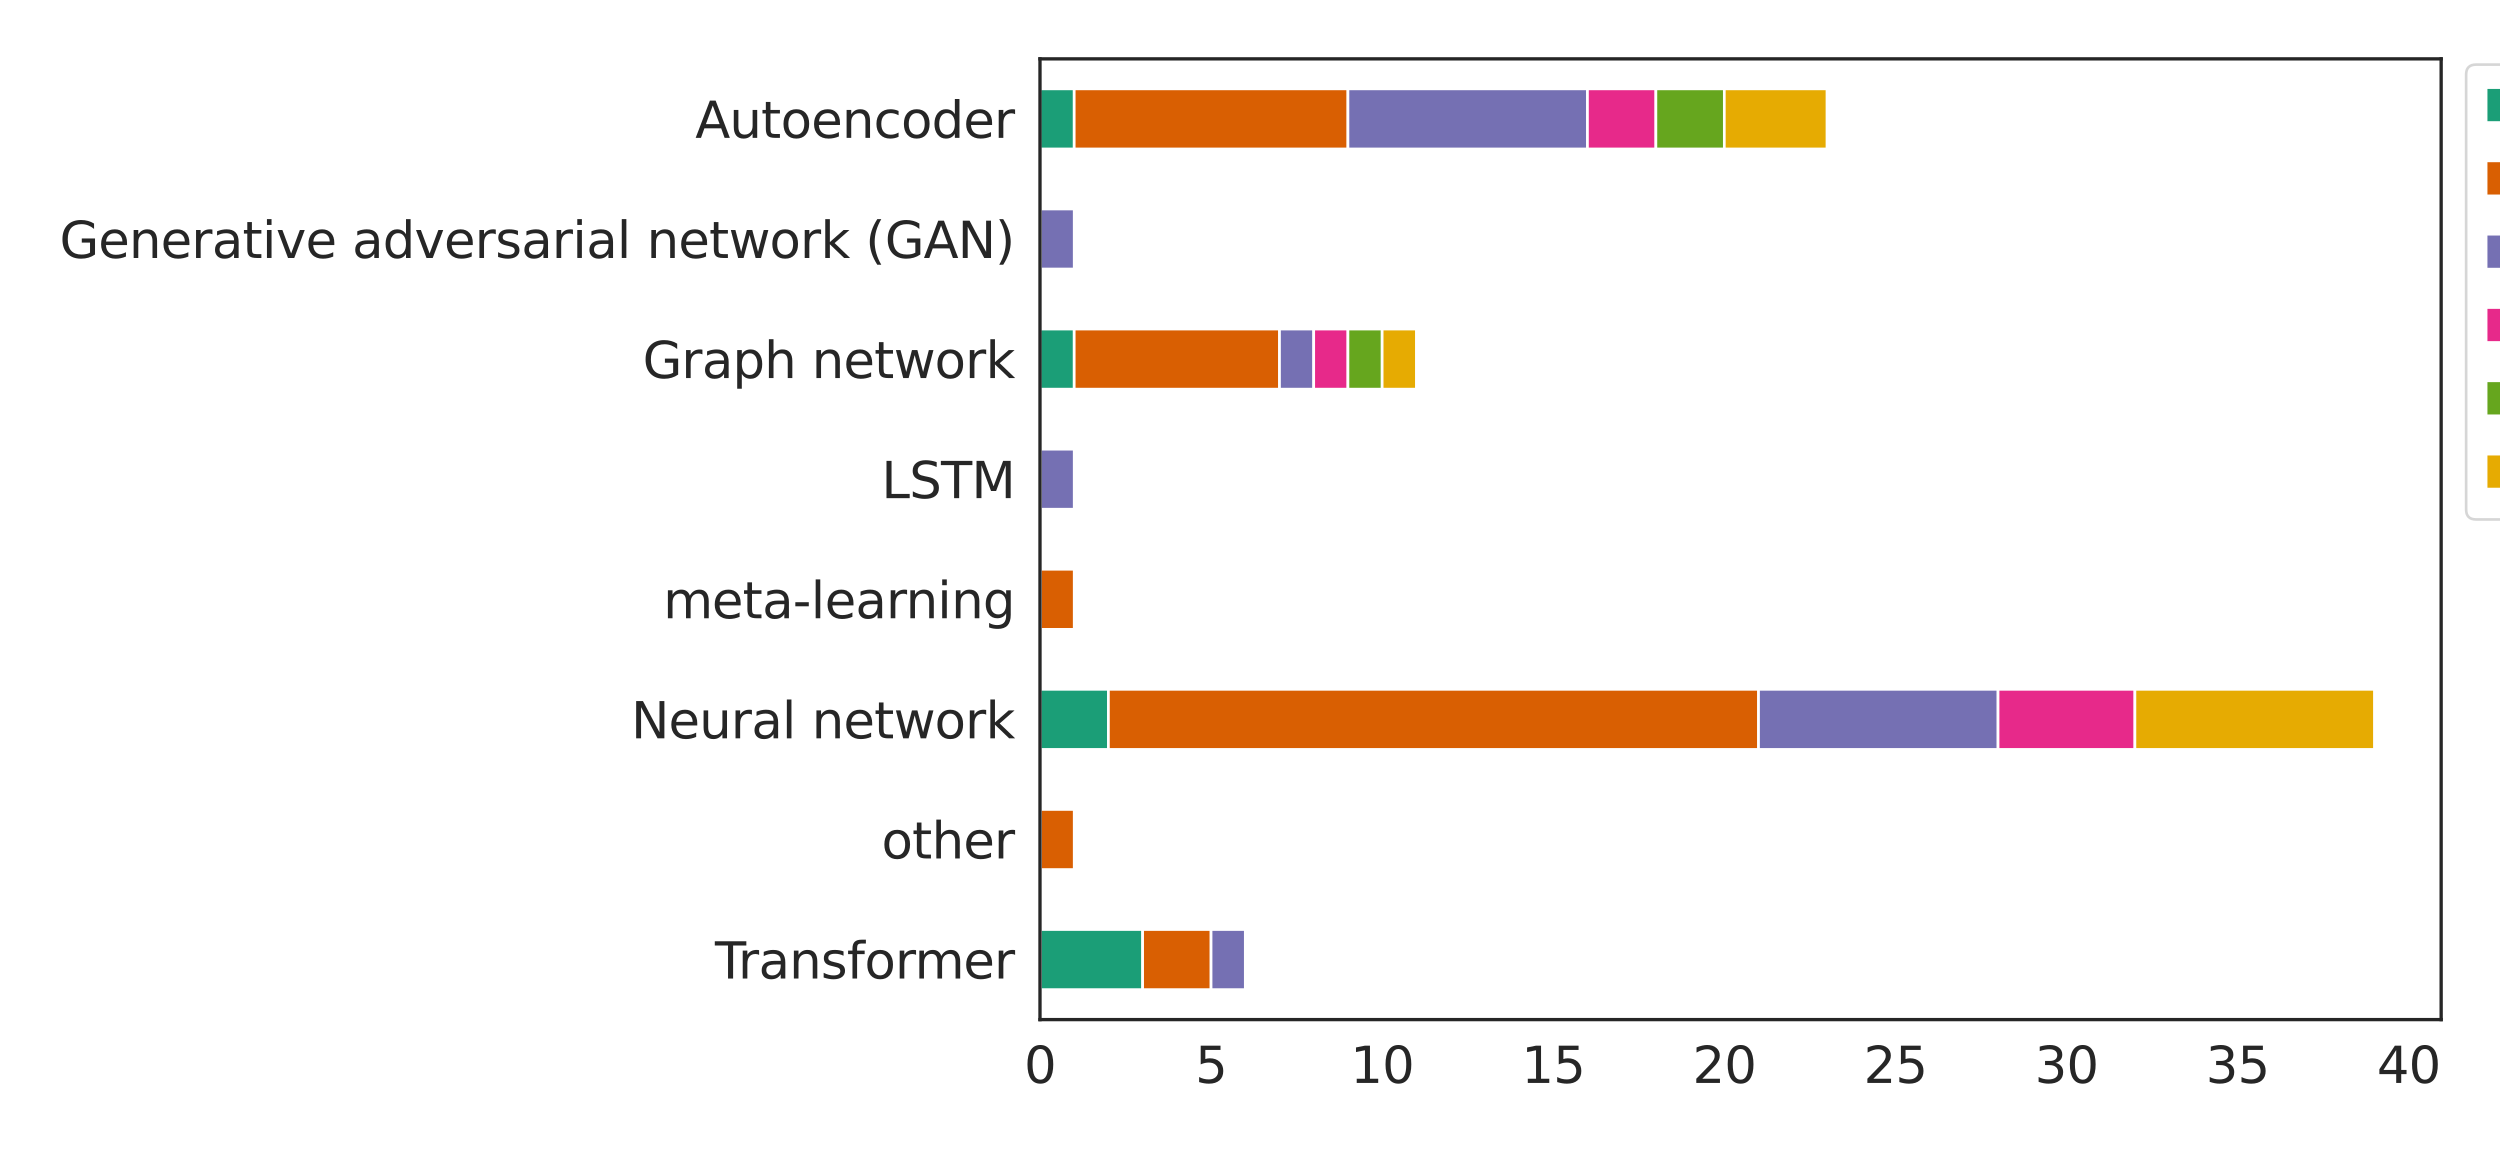 <?xml version="1.0" encoding="utf-8" standalone="no"?>
<!DOCTYPE svg PUBLIC "-//W3C//DTD SVG 1.1//EN"
  "http://www.w3.org/Graphics/SVG/1.1/DTD/svg11.dtd">
<svg xmlns:xlink="http://www.w3.org/1999/xlink" width="936pt" height="432pt" viewBox="0 0 936 432" xmlns="http://www.w3.org/2000/svg" version="1.1">
 <defs>
  <style type="text/css">*{stroke-linejoin: round; stroke-linecap: butt}</style>
 </defs>
 <g id="figure_1">
  <g id="patch_1">
   <path d="M 0 432 
L 936 432 
L 936 0 
L 0 0 
z
" style="fill: #ffffff"/>
  </g>
  <g id="axes_1">
   <g id="patch_2">
    <path d="M 389.372 381.748 
L 913.968 381.748 
L 913.968 22.032 
L 389.372 22.032 
z
" style="fill: #ffffff"/>
   </g>
   <g id="matplotlib.axis_1">
    <g id="xtick_1">
     <g id="text_1">
      <!-- 0 -->
      <g style="fill: #262626" transform="translate(383.423 405.457) scale(0.187 -0.187)">
       <defs>
        <path id="DejaVuSans-30" d="M 2034 4250 
Q 1547 4250 1301 3770 
Q 1056 3291 1056 2328 
Q 1056 1369 1301 889 
Q 1547 409 2034 409 
Q 2525 409 2770 889 
Q 3016 1369 3016 2328 
Q 3016 3291 2770 3770 
Q 2525 4250 2034 4250 
z
M 2034 4750 
Q 2819 4750 3233 4129 
Q 3647 3509 3647 2328 
Q 3647 1150 3233 529 
Q 2819 -91 2034 -91 
Q 1250 -91 836 529 
Q 422 1150 422 2328 
Q 422 3509 836 4129 
Q 1250 4750 2034 4750 
z
" transform="scale(0.016)"/>
       </defs>
       <use xlink:href="#DejaVuSans-30"/>
      </g>
     </g>
    </g>
    <g id="xtick_2">
     <g id="text_2">
      <!-- 5 -->
      <g style="fill: #262626" transform="translate(447.476 405.457) scale(0.187 -0.187)">
       <defs>
        <path id="DejaVuSans-35" d="M 691 4666 
L 3169 4666 
L 3169 4134 
L 1269 4134 
L 1269 2991 
Q 1406 3038 1543 3061 
Q 1681 3084 1819 3084 
Q 2600 3084 3056 2656 
Q 3513 2228 3513 1497 
Q 3513 744 3044 326 
Q 2575 -91 1722 -91 
Q 1428 -91 1123 -41 
Q 819 9 494 109 
L 494 744 
Q 775 591 1075 516 
Q 1375 441 1709 441 
Q 2250 441 2565 725 
Q 2881 1009 2881 1497 
Q 2881 1984 2565 2268 
Q 2250 2553 1709 2553 
Q 1456 2553 1204 2497 
Q 953 2441 691 2322 
L 691 4666 
z
" transform="scale(0.016)"/>
       </defs>
       <use xlink:href="#DejaVuSans-35"/>
      </g>
     </g>
    </g>
    <g id="xtick_3">
     <g id="text_3">
      <!-- 10 -->
      <g style="fill: #262626" transform="translate(505.581 405.457) scale(0.187 -0.187)">
       <defs>
        <path id="DejaVuSans-31" d="M 794 531 
L 1825 531 
L 1825 4091 
L 703 3866 
L 703 4441 
L 1819 4666 
L 2450 4666 
L 2450 531 
L 3481 531 
L 3481 0 
L 794 0 
L 794 531 
z
" transform="scale(0.016)"/>
       </defs>
       <use xlink:href="#DejaVuSans-31"/>
       <use xlink:href="#DejaVuSans-30" x="63.623"/>
      </g>
     </g>
    </g>
    <g id="xtick_4">
     <g id="text_4">
      <!-- 15 -->
      <g style="fill: #262626" transform="translate(569.634 405.457) scale(0.187 -0.187)">
       <use xlink:href="#DejaVuSans-31"/>
       <use xlink:href="#DejaVuSans-35" x="63.623"/>
      </g>
     </g>
    </g>
    <g id="xtick_5">
     <g id="text_5">
      <!-- 20 -->
      <g style="fill: #262626" transform="translate(633.687 405.457) scale(0.187 -0.187)">
       <defs>
        <path id="DejaVuSans-32" d="M 1228 531 
L 3431 531 
L 3431 0 
L 469 0 
L 469 531 
Q 828 903 1448 1529 
Q 2069 2156 2228 2338 
Q 2531 2678 2651 2914 
Q 2772 3150 2772 3378 
Q 2772 3750 2511 3984 
Q 2250 4219 1831 4219 
Q 1534 4219 1204 4116 
Q 875 4013 500 3803 
L 500 4441 
Q 881 4594 1212 4672 
Q 1544 4750 1819 4750 
Q 2544 4750 2975 4387 
Q 3406 4025 3406 3419 
Q 3406 3131 3298 2873 
Q 3191 2616 2906 2266 
Q 2828 2175 2409 1742 
Q 1991 1309 1228 531 
z
" transform="scale(0.016)"/>
       </defs>
       <use xlink:href="#DejaVuSans-32"/>
       <use xlink:href="#DejaVuSans-30" x="63.623"/>
      </g>
     </g>
    </g>
    <g id="xtick_6">
     <g id="text_6">
      <!-- 25 -->
      <g style="fill: #262626" transform="translate(697.74 405.457) scale(0.187 -0.187)">
       <use xlink:href="#DejaVuSans-32"/>
       <use xlink:href="#DejaVuSans-35" x="63.623"/>
      </g>
     </g>
    </g>
    <g id="xtick_7">
     <g id="text_7">
      <!-- 30 -->
      <g style="fill: #262626" transform="translate(761.794 405.457) scale(0.187 -0.187)">
       <defs>
        <path id="DejaVuSans-33" d="M 2597 2516 
Q 3050 2419 3304 2112 
Q 3559 1806 3559 1356 
Q 3559 666 3084 287 
Q 2609 -91 1734 -91 
Q 1441 -91 1130 -33 
Q 819 25 488 141 
L 488 750 
Q 750 597 1062 519 
Q 1375 441 1716 441 
Q 2309 441 2620 675 
Q 2931 909 2931 1356 
Q 2931 1769 2642 2001 
Q 2353 2234 1838 2234 
L 1294 2234 
L 1294 2753 
L 1863 2753 
Q 2328 2753 2575 2939 
Q 2822 3125 2822 3475 
Q 2822 3834 2567 4026 
Q 2313 4219 1838 4219 
Q 1578 4219 1281 4162 
Q 984 4106 628 3988 
L 628 4550 
Q 988 4650 1302 4700 
Q 1616 4750 1894 4750 
Q 2613 4750 3031 4423 
Q 3450 4097 3450 3541 
Q 3450 3153 3228 2886 
Q 3006 2619 2597 2516 
z
" transform="scale(0.016)"/>
       </defs>
       <use xlink:href="#DejaVuSans-33"/>
       <use xlink:href="#DejaVuSans-30" x="63.623"/>
      </g>
     </g>
    </g>
    <g id="xtick_8">
     <g id="text_8">
      <!-- 35 -->
      <g style="fill: #262626" transform="translate(825.847 405.457) scale(0.187 -0.187)">
       <use xlink:href="#DejaVuSans-33"/>
       <use xlink:href="#DejaVuSans-35" x="63.623"/>
      </g>
     </g>
    </g>
    <g id="xtick_9">
     <g id="text_9">
      <!-- 40 -->
      <g style="fill: #262626" transform="translate(889.9 405.457) scale(0.187 -0.187)">
       <defs>
        <path id="DejaVuSans-34" d="M 2419 4116 
L 825 1625 
L 2419 1625 
L 2419 4116 
z
M 2253 4666 
L 3047 4666 
L 3047 1625 
L 3713 1625 
L 3713 1100 
L 3047 1100 
L 3047 0 
L 2419 0 
L 2419 1100 
L 313 1100 
L 313 1709 
L 2253 4666 
z
" transform="scale(0.016)"/>
       </defs>
       <use xlink:href="#DejaVuSans-34"/>
       <use xlink:href="#DejaVuSans-30" x="63.623"/>
      </g>
     </g>
    </g>
   </g>
   <g id="matplotlib.axis_2">
    <g id="ytick_1">
     <g id="text_10">
      <!-- Transformer -->
      <g style="fill: #262626" transform="translate(267.675 366.37) scale(0.187 -0.187)">
       <defs>
        <path id="DejaVuSans-54" d="M -19 4666 
L 3928 4666 
L 3928 4134 
L 2272 4134 
L 2272 0 
L 1638 0 
L 1638 4134 
L -19 4134 
L -19 4666 
z
" transform="scale(0.016)"/>
        <path id="DejaVuSans-72" d="M 2631 2963 
Q 2534 3019 2420 3045 
Q 2306 3072 2169 3072 
Q 1681 3072 1420 2755 
Q 1159 2438 1159 1844 
L 1159 0 
L 581 0 
L 581 3500 
L 1159 3500 
L 1159 2956 
Q 1341 3275 1631 3429 
Q 1922 3584 2338 3584 
Q 2397 3584 2469 3576 
Q 2541 3569 2628 3553 
L 2631 2963 
z
" transform="scale(0.016)"/>
        <path id="DejaVuSans-61" d="M 2194 1759 
Q 1497 1759 1228 1600 
Q 959 1441 959 1056 
Q 959 750 1161 570 
Q 1363 391 1709 391 
Q 2188 391 2477 730 
Q 2766 1069 2766 1631 
L 2766 1759 
L 2194 1759 
z
M 3341 1997 
L 3341 0 
L 2766 0 
L 2766 531 
Q 2569 213 2275 61 
Q 1981 -91 1556 -91 
Q 1019 -91 701 211 
Q 384 513 384 1019 
Q 384 1609 779 1909 
Q 1175 2209 1959 2209 
L 2766 2209 
L 2766 2266 
Q 2766 2663 2505 2880 
Q 2244 3097 1772 3097 
Q 1472 3097 1187 3025 
Q 903 2953 641 2809 
L 641 3341 
Q 956 3463 1253 3523 
Q 1550 3584 1831 3584 
Q 2591 3584 2966 3190 
Q 3341 2797 3341 1997 
z
" transform="scale(0.016)"/>
        <path id="DejaVuSans-6e" d="M 3513 2113 
L 3513 0 
L 2938 0 
L 2938 2094 
Q 2938 2591 2744 2837 
Q 2550 3084 2163 3084 
Q 1697 3084 1428 2787 
Q 1159 2491 1159 1978 
L 1159 0 
L 581 0 
L 581 3500 
L 1159 3500 
L 1159 2956 
Q 1366 3272 1645 3428 
Q 1925 3584 2291 3584 
Q 2894 3584 3203 3211 
Q 3513 2838 3513 2113 
z
" transform="scale(0.016)"/>
        <path id="DejaVuSans-73" d="M 2834 3397 
L 2834 2853 
Q 2591 2978 2328 3040 
Q 2066 3103 1784 3103 
Q 1356 3103 1142 2972 
Q 928 2841 928 2578 
Q 928 2378 1081 2264 
Q 1234 2150 1697 2047 
L 1894 2003 
Q 2506 1872 2764 1633 
Q 3022 1394 3022 966 
Q 3022 478 2636 193 
Q 2250 -91 1575 -91 
Q 1294 -91 989 -36 
Q 684 19 347 128 
L 347 722 
Q 666 556 975 473 
Q 1284 391 1588 391 
Q 1994 391 2212 530 
Q 2431 669 2431 922 
Q 2431 1156 2273 1281 
Q 2116 1406 1581 1522 
L 1381 1569 
Q 847 1681 609 1914 
Q 372 2147 372 2553 
Q 372 3047 722 3315 
Q 1072 3584 1716 3584 
Q 2034 3584 2315 3537 
Q 2597 3491 2834 3397 
z
" transform="scale(0.016)"/>
        <path id="DejaVuSans-66" d="M 2375 4863 
L 2375 4384 
L 1825 4384 
Q 1516 4384 1395 4259 
Q 1275 4134 1275 3809 
L 1275 3500 
L 2222 3500 
L 2222 3053 
L 1275 3053 
L 1275 0 
L 697 0 
L 697 3053 
L 147 3053 
L 147 3500 
L 697 3500 
L 697 3744 
Q 697 4328 969 4595 
Q 1241 4863 1831 4863 
L 2375 4863 
z
" transform="scale(0.016)"/>
        <path id="DejaVuSans-6f" d="M 1959 3097 
Q 1497 3097 1228 2736 
Q 959 2375 959 1747 
Q 959 1119 1226 758 
Q 1494 397 1959 397 
Q 2419 397 2687 759 
Q 2956 1122 2956 1747 
Q 2956 2369 2687 2733 
Q 2419 3097 1959 3097 
z
M 1959 3584 
Q 2709 3584 3137 3096 
Q 3566 2609 3566 1747 
Q 3566 888 3137 398 
Q 2709 -91 1959 -91 
Q 1206 -91 779 398 
Q 353 888 353 1747 
Q 353 2609 779 3096 
Q 1206 3584 1959 3584 
z
" transform="scale(0.016)"/>
        <path id="DejaVuSans-6d" d="M 3328 2828 
Q 3544 3216 3844 3400 
Q 4144 3584 4550 3584 
Q 5097 3584 5394 3201 
Q 5691 2819 5691 2113 
L 5691 0 
L 5113 0 
L 5113 2094 
Q 5113 2597 4934 2840 
Q 4756 3084 4391 3084 
Q 3944 3084 3684 2787 
Q 3425 2491 3425 1978 
L 3425 0 
L 2847 0 
L 2847 2094 
Q 2847 2600 2669 2842 
Q 2491 3084 2119 3084 
Q 1678 3084 1418 2786 
Q 1159 2488 1159 1978 
L 1159 0 
L 581 0 
L 581 3500 
L 1159 3500 
L 1159 2956 
Q 1356 3278 1631 3431 
Q 1906 3584 2284 3584 
Q 2666 3584 2933 3390 
Q 3200 3197 3328 2828 
z
" transform="scale(0.016)"/>
        <path id="DejaVuSans-65" d="M 3597 1894 
L 3597 1613 
L 953 1613 
Q 991 1019 1311 708 
Q 1631 397 2203 397 
Q 2534 397 2845 478 
Q 3156 559 3463 722 
L 3463 178 
Q 3153 47 2828 -22 
Q 2503 -91 2169 -91 
Q 1331 -91 842 396 
Q 353 884 353 1716 
Q 353 2575 817 3079 
Q 1281 3584 2069 3584 
Q 2775 3584 3186 3129 
Q 3597 2675 3597 1894 
z
M 3022 2063 
Q 3016 2534 2758 2815 
Q 2500 3097 2075 3097 
Q 1594 3097 1305 2825 
Q 1016 2553 972 2059 
L 3022 2063 
z
" transform="scale(0.016)"/>
       </defs>
       <use xlink:href="#DejaVuSans-54"/>
       <use xlink:href="#DejaVuSans-72" x="46.334"/>
       <use xlink:href="#DejaVuSans-61" x="87.447"/>
       <use xlink:href="#DejaVuSans-6e" x="148.727"/>
       <use xlink:href="#DejaVuSans-73" x="212.105"/>
       <use xlink:href="#DejaVuSans-66" x="264.205"/>
       <use xlink:href="#DejaVuSans-6f" x="299.41"/>
       <use xlink:href="#DejaVuSans-72" x="360.592"/>
       <use xlink:href="#DejaVuSans-6d" x="399.955"/>
       <use xlink:href="#DejaVuSans-65" x="497.367"/>
       <use xlink:href="#DejaVuSans-72" x="558.891"/>
      </g>
     </g>
    </g>
    <g id="ytick_2">
     <g id="text_11">
      <!-- other -->
      <g style="fill: #262626" transform="translate(330.054 321.406) scale(0.187 -0.187)">
       <defs>
        <path id="DejaVuSans-74" d="M 1172 4494 
L 1172 3500 
L 2356 3500 
L 2356 3053 
L 1172 3053 
L 1172 1153 
Q 1172 725 1289 603 
Q 1406 481 1766 481 
L 2356 481 
L 2356 0 
L 1766 0 
Q 1100 0 847 248 
Q 594 497 594 1153 
L 594 3053 
L 172 3053 
L 172 3500 
L 594 3500 
L 594 4494 
L 1172 4494 
z
" transform="scale(0.016)"/>
        <path id="DejaVuSans-68" d="M 3513 2113 
L 3513 0 
L 2938 0 
L 2938 2094 
Q 2938 2591 2744 2837 
Q 2550 3084 2163 3084 
Q 1697 3084 1428 2787 
Q 1159 2491 1159 1978 
L 1159 0 
L 581 0 
L 581 4863 
L 1159 4863 
L 1159 2956 
Q 1366 3272 1645 3428 
Q 1925 3584 2291 3584 
Q 2894 3584 3203 3211 
Q 3513 2838 3513 2113 
z
" transform="scale(0.016)"/>
       </defs>
       <use xlink:href="#DejaVuSans-6f"/>
       <use xlink:href="#DejaVuSans-74" x="61.182"/>
       <use xlink:href="#DejaVuSans-68" x="100.391"/>
       <use xlink:href="#DejaVuSans-65" x="163.77"/>
       <use xlink:href="#DejaVuSans-72" x="225.293"/>
      </g>
     </g>
    </g>
    <g id="ytick_3">
     <g id="text_12">
      <!-- Neural network -->
      <g style="fill: #262626" transform="translate(236.3 276.441) scale(0.187 -0.187)">
       <defs>
        <path id="DejaVuSans-4e" d="M 628 4666 
L 1478 4666 
L 3547 763 
L 3547 4666 
L 4159 4666 
L 4159 0 
L 3309 0 
L 1241 3903 
L 1241 0 
L 628 0 
L 628 4666 
z
" transform="scale(0.016)"/>
        <path id="DejaVuSans-75" d="M 544 1381 
L 544 3500 
L 1119 3500 
L 1119 1403 
Q 1119 906 1312 657 
Q 1506 409 1894 409 
Q 2359 409 2629 706 
Q 2900 1003 2900 1516 
L 2900 3500 
L 3475 3500 
L 3475 0 
L 2900 0 
L 2900 538 
Q 2691 219 2414 64 
Q 2138 -91 1772 -91 
Q 1169 -91 856 284 
Q 544 659 544 1381 
z
M 1991 3584 
L 1991 3584 
z
" transform="scale(0.016)"/>
        <path id="DejaVuSans-6c" d="M 603 4863 
L 1178 4863 
L 1178 0 
L 603 0 
L 603 4863 
z
" transform="scale(0.016)"/>
        <path id="DejaVuSans-20" transform="scale(0.016)"/>
        <path id="DejaVuSans-77" d="M 269 3500 
L 844 3500 
L 1563 769 
L 2278 3500 
L 2956 3500 
L 3675 769 
L 4391 3500 
L 4966 3500 
L 4050 0 
L 3372 0 
L 2619 2869 
L 1863 0 
L 1184 0 
L 269 3500 
z
" transform="scale(0.016)"/>
        <path id="DejaVuSans-6b" d="M 581 4863 
L 1159 4863 
L 1159 1991 
L 2875 3500 
L 3609 3500 
L 1753 1863 
L 3688 0 
L 2938 0 
L 1159 1709 
L 1159 0 
L 581 0 
L 581 4863 
z
" transform="scale(0.016)"/>
       </defs>
       <use xlink:href="#DejaVuSans-4e"/>
       <use xlink:href="#DejaVuSans-65" x="74.805"/>
       <use xlink:href="#DejaVuSans-75" x="136.328"/>
       <use xlink:href="#DejaVuSans-72" x="199.707"/>
       <use xlink:href="#DejaVuSans-61" x="240.82"/>
       <use xlink:href="#DejaVuSans-6c" x="302.1"/>
       <use xlink:href="#DejaVuSans-20" x="329.883"/>
       <use xlink:href="#DejaVuSans-6e" x="361.67"/>
       <use xlink:href="#DejaVuSans-65" x="425.049"/>
       <use xlink:href="#DejaVuSans-74" x="486.572"/>
       <use xlink:href="#DejaVuSans-77" x="525.781"/>
       <use xlink:href="#DejaVuSans-6f" x="607.568"/>
       <use xlink:href="#DejaVuSans-72" x="668.75"/>
       <use xlink:href="#DejaVuSans-6b" x="709.863"/>
      </g>
     </g>
    </g>
    <g id="ytick_4">
     <g id="text_13">
      <!-- meta-learning -->
      <g style="fill: #262626" transform="translate(248.323 231.477) scale(0.187 -0.187)">
       <defs>
        <path id="DejaVuSans-2d" d="M 313 2009 
L 1997 2009 
L 1997 1497 
L 313 1497 
L 313 2009 
z
" transform="scale(0.016)"/>
        <path id="DejaVuSans-69" d="M 603 3500 
L 1178 3500 
L 1178 0 
L 603 0 
L 603 3500 
z
M 603 4863 
L 1178 4863 
L 1178 4134 
L 603 4134 
L 603 4863 
z
" transform="scale(0.016)"/>
        <path id="DejaVuSans-67" d="M 2906 1791 
Q 2906 2416 2648 2759 
Q 2391 3103 1925 3103 
Q 1463 3103 1205 2759 
Q 947 2416 947 1791 
Q 947 1169 1205 825 
Q 1463 481 1925 481 
Q 2391 481 2648 825 
Q 2906 1169 2906 1791 
z
M 3481 434 
Q 3481 -459 3084 -895 
Q 2688 -1331 1869 -1331 
Q 1566 -1331 1297 -1286 
Q 1028 -1241 775 -1147 
L 775 -588 
Q 1028 -725 1275 -790 
Q 1522 -856 1778 -856 
Q 2344 -856 2625 -561 
Q 2906 -266 2906 331 
L 2906 616 
Q 2728 306 2450 153 
Q 2172 0 1784 0 
Q 1141 0 747 490 
Q 353 981 353 1791 
Q 353 2603 747 3093 
Q 1141 3584 1784 3584 
Q 2172 3584 2450 3431 
Q 2728 3278 2906 2969 
L 2906 3500 
L 3481 3500 
L 3481 434 
z
" transform="scale(0.016)"/>
       </defs>
       <use xlink:href="#DejaVuSans-6d"/>
       <use xlink:href="#DejaVuSans-65" x="97.412"/>
       <use xlink:href="#DejaVuSans-74" x="158.936"/>
       <use xlink:href="#DejaVuSans-61" x="198.145"/>
       <use xlink:href="#DejaVuSans-2d" x="259.424"/>
       <use xlink:href="#DejaVuSans-6c" x="295.508"/>
       <use xlink:href="#DejaVuSans-65" x="323.291"/>
       <use xlink:href="#DejaVuSans-61" x="384.814"/>
       <use xlink:href="#DejaVuSans-72" x="446.094"/>
       <use xlink:href="#DejaVuSans-6e" x="485.457"/>
       <use xlink:href="#DejaVuSans-69" x="548.836"/>
       <use xlink:href="#DejaVuSans-6e" x="576.619"/>
       <use xlink:href="#DejaVuSans-67" x="639.998"/>
      </g>
     </g>
    </g>
    <g id="ytick_5">
     <g id="text_14">
      <!-- LSTM -->
      <g style="fill: #262626" transform="translate(330.025 186.512) scale(0.187 -0.187)">
       <defs>
        <path id="DejaVuSans-4c" d="M 628 4666 
L 1259 4666 
L 1259 531 
L 3531 531 
L 3531 0 
L 628 0 
L 628 4666 
z
" transform="scale(0.016)"/>
        <path id="DejaVuSans-53" d="M 3425 4513 
L 3425 3897 
Q 3066 4069 2747 4153 
Q 2428 4238 2131 4238 
Q 1616 4238 1336 4038 
Q 1056 3838 1056 3469 
Q 1056 3159 1242 3001 
Q 1428 2844 1947 2747 
L 2328 2669 
Q 3034 2534 3370 2195 
Q 3706 1856 3706 1288 
Q 3706 609 3251 259 
Q 2797 -91 1919 -91 
Q 1588 -91 1214 -16 
Q 841 59 441 206 
L 441 856 
Q 825 641 1194 531 
Q 1563 422 1919 422 
Q 2459 422 2753 634 
Q 3047 847 3047 1241 
Q 3047 1584 2836 1778 
Q 2625 1972 2144 2069 
L 1759 2144 
Q 1053 2284 737 2584 
Q 422 2884 422 3419 
Q 422 4038 858 4394 
Q 1294 4750 2059 4750 
Q 2388 4750 2728 4690 
Q 3069 4631 3425 4513 
z
" transform="scale(0.016)"/>
        <path id="DejaVuSans-4d" d="M 628 4666 
L 1569 4666 
L 2759 1491 
L 3956 4666 
L 4897 4666 
L 4897 0 
L 4281 0 
L 4281 4097 
L 3078 897 
L 2444 897 
L 1241 4097 
L 1241 0 
L 628 0 
L 628 4666 
z
" transform="scale(0.016)"/>
       </defs>
       <use xlink:href="#DejaVuSans-4c"/>
       <use xlink:href="#DejaVuSans-53" x="55.713"/>
       <use xlink:href="#DejaVuSans-54" x="119.189"/>
       <use xlink:href="#DejaVuSans-4d" x="180.273"/>
      </g>
     </g>
    </g>
    <g id="ytick_6">
     <g id="text_15">
      <!-- Graph network -->
      <g style="fill: #262626" transform="translate(240.63 141.548) scale(0.187 -0.187)">
       <defs>
        <path id="DejaVuSans-47" d="M 3809 666 
L 3809 1919 
L 2778 1919 
L 2778 2438 
L 4434 2438 
L 4434 434 
Q 4069 175 3628 42 
Q 3188 -91 2688 -91 
Q 1594 -91 976 548 
Q 359 1188 359 2328 
Q 359 3472 976 4111 
Q 1594 4750 2688 4750 
Q 3144 4750 3555 4637 
Q 3966 4525 4313 4306 
L 4313 3634 
Q 3963 3931 3569 4081 
Q 3175 4231 2741 4231 
Q 1884 4231 1454 3753 
Q 1025 3275 1025 2328 
Q 1025 1384 1454 906 
Q 1884 428 2741 428 
Q 3075 428 3337 486 
Q 3600 544 3809 666 
z
" transform="scale(0.016)"/>
        <path id="DejaVuSans-70" d="M 1159 525 
L 1159 -1331 
L 581 -1331 
L 581 3500 
L 1159 3500 
L 1159 2969 
Q 1341 3281 1617 3432 
Q 1894 3584 2278 3584 
Q 2916 3584 3314 3078 
Q 3713 2572 3713 1747 
Q 3713 922 3314 415 
Q 2916 -91 2278 -91 
Q 1894 -91 1617 61 
Q 1341 213 1159 525 
z
M 3116 1747 
Q 3116 2381 2855 2742 
Q 2594 3103 2138 3103 
Q 1681 3103 1420 2742 
Q 1159 2381 1159 1747 
Q 1159 1113 1420 752 
Q 1681 391 2138 391 
Q 2594 391 2855 752 
Q 3116 1113 3116 1747 
z
" transform="scale(0.016)"/>
       </defs>
       <use xlink:href="#DejaVuSans-47"/>
       <use xlink:href="#DejaVuSans-72" x="77.49"/>
       <use xlink:href="#DejaVuSans-61" x="118.604"/>
       <use xlink:href="#DejaVuSans-70" x="179.883"/>
       <use xlink:href="#DejaVuSans-68" x="243.359"/>
       <use xlink:href="#DejaVuSans-20" x="306.738"/>
       <use xlink:href="#DejaVuSans-6e" x="338.525"/>
       <use xlink:href="#DejaVuSans-65" x="401.904"/>
       <use xlink:href="#DejaVuSans-74" x="463.428"/>
       <use xlink:href="#DejaVuSans-77" x="502.637"/>
       <use xlink:href="#DejaVuSans-6f" x="584.424"/>
       <use xlink:href="#DejaVuSans-72" x="645.605"/>
       <use xlink:href="#DejaVuSans-6b" x="686.719"/>
      </g>
     </g>
    </g>
    <g id="ytick_7">
     <g id="text_16">
      <!-- Generative adversarial network (GAN) -->
      <g style="fill: #262626" transform="translate(22.308 96.583) scale(0.187 -0.187)">
       <defs>
        <path id="DejaVuSans-76" d="M 191 3500 
L 800 3500 
L 1894 563 
L 2988 3500 
L 3597 3500 
L 2284 0 
L 1503 0 
L 191 3500 
z
" transform="scale(0.016)"/>
        <path id="DejaVuSans-64" d="M 2906 2969 
L 2906 4863 
L 3481 4863 
L 3481 0 
L 2906 0 
L 2906 525 
Q 2725 213 2448 61 
Q 2172 -91 1784 -91 
Q 1150 -91 751 415 
Q 353 922 353 1747 
Q 353 2572 751 3078 
Q 1150 3584 1784 3584 
Q 2172 3584 2448 3432 
Q 2725 3281 2906 2969 
z
M 947 1747 
Q 947 1113 1208 752 
Q 1469 391 1925 391 
Q 2381 391 2643 752 
Q 2906 1113 2906 1747 
Q 2906 2381 2643 2742 
Q 2381 3103 1925 3103 
Q 1469 3103 1208 2742 
Q 947 2381 947 1747 
z
" transform="scale(0.016)"/>
        <path id="DejaVuSans-28" d="M 1984 4856 
Q 1566 4138 1362 3434 
Q 1159 2731 1159 2009 
Q 1159 1288 1364 580 
Q 1569 -128 1984 -844 
L 1484 -844 
Q 1016 -109 783 600 
Q 550 1309 550 2009 
Q 550 2706 781 3412 
Q 1013 4119 1484 4856 
L 1984 4856 
z
" transform="scale(0.016)"/>
        <path id="DejaVuSans-41" d="M 2188 4044 
L 1331 1722 
L 3047 1722 
L 2188 4044 
z
M 1831 4666 
L 2547 4666 
L 4325 0 
L 3669 0 
L 3244 1197 
L 1141 1197 
L 716 0 
L 50 0 
L 1831 4666 
z
" transform="scale(0.016)"/>
        <path id="DejaVuSans-29" d="M 513 4856 
L 1013 4856 
Q 1481 4119 1714 3412 
Q 1947 2706 1947 2009 
Q 1947 1309 1714 600 
Q 1481 -109 1013 -844 
L 513 -844 
Q 928 -128 1133 580 
Q 1338 1288 1338 2009 
Q 1338 2731 1133 3434 
Q 928 4138 513 4856 
z
" transform="scale(0.016)"/>
       </defs>
       <use xlink:href="#DejaVuSans-47"/>
       <use xlink:href="#DejaVuSans-65" x="77.49"/>
       <use xlink:href="#DejaVuSans-6e" x="139.014"/>
       <use xlink:href="#DejaVuSans-65" x="202.393"/>
       <use xlink:href="#DejaVuSans-72" x="263.916"/>
       <use xlink:href="#DejaVuSans-61" x="305.029"/>
       <use xlink:href="#DejaVuSans-74" x="366.309"/>
       <use xlink:href="#DejaVuSans-69" x="405.518"/>
       <use xlink:href="#DejaVuSans-76" x="433.301"/>
       <use xlink:href="#DejaVuSans-65" x="492.48"/>
       <use xlink:href="#DejaVuSans-20" x="554.004"/>
       <use xlink:href="#DejaVuSans-61" x="585.791"/>
       <use xlink:href="#DejaVuSans-64" x="647.07"/>
       <use xlink:href="#DejaVuSans-76" x="710.547"/>
       <use xlink:href="#DejaVuSans-65" x="769.727"/>
       <use xlink:href="#DejaVuSans-72" x="831.25"/>
       <use xlink:href="#DejaVuSans-73" x="872.363"/>
       <use xlink:href="#DejaVuSans-61" x="924.463"/>
       <use xlink:href="#DejaVuSans-72" x="985.742"/>
       <use xlink:href="#DejaVuSans-69" x="1026.855"/>
       <use xlink:href="#DejaVuSans-61" x="1054.639"/>
       <use xlink:href="#DejaVuSans-6c" x="1115.918"/>
       <use xlink:href="#DejaVuSans-20" x="1143.701"/>
       <use xlink:href="#DejaVuSans-6e" x="1175.488"/>
       <use xlink:href="#DejaVuSans-65" x="1238.867"/>
       <use xlink:href="#DejaVuSans-74" x="1300.391"/>
       <use xlink:href="#DejaVuSans-77" x="1339.6"/>
       <use xlink:href="#DejaVuSans-6f" x="1421.387"/>
       <use xlink:href="#DejaVuSans-72" x="1482.568"/>
       <use xlink:href="#DejaVuSans-6b" x="1523.682"/>
       <use xlink:href="#DejaVuSans-20" x="1581.592"/>
       <use xlink:href="#DejaVuSans-28" x="1613.379"/>
       <use xlink:href="#DejaVuSans-47" x="1652.393"/>
       <use xlink:href="#DejaVuSans-41" x="1729.883"/>
       <use xlink:href="#DejaVuSans-4e" x="1798.291"/>
       <use xlink:href="#DejaVuSans-29" x="1873.096"/>
      </g>
     </g>
    </g>
    <g id="ytick_8">
     <g id="text_17">
      <!-- Autoencoder -->
      <g style="fill: #262626" transform="translate(260.309 51.619) scale(0.187 -0.187)">
       <defs>
        <path id="DejaVuSans-63" d="M 3122 3366 
L 3122 2828 
Q 2878 2963 2633 3030 
Q 2388 3097 2138 3097 
Q 1578 3097 1268 2742 
Q 959 2388 959 1747 
Q 959 1106 1268 751 
Q 1578 397 2138 397 
Q 2388 397 2633 464 
Q 2878 531 3122 666 
L 3122 134 
Q 2881 22 2623 -34 
Q 2366 -91 2075 -91 
Q 1284 -91 818 406 
Q 353 903 353 1747 
Q 353 2603 823 3093 
Q 1294 3584 2113 3584 
Q 2378 3584 2631 3529 
Q 2884 3475 3122 3366 
z
" transform="scale(0.016)"/>
       </defs>
       <use xlink:href="#DejaVuSans-41"/>
       <use xlink:href="#DejaVuSans-75" x="68.408"/>
       <use xlink:href="#DejaVuSans-74" x="131.787"/>
       <use xlink:href="#DejaVuSans-6f" x="170.996"/>
       <use xlink:href="#DejaVuSans-65" x="232.178"/>
       <use xlink:href="#DejaVuSans-6e" x="293.701"/>
       <use xlink:href="#DejaVuSans-63" x="357.08"/>
       <use xlink:href="#DejaVuSans-6f" x="412.061"/>
       <use xlink:href="#DejaVuSans-64" x="473.242"/>
       <use xlink:href="#DejaVuSans-65" x="536.719"/>
       <use xlink:href="#DejaVuSans-72" x="598.242"/>
      </g>
     </g>
    </g>
   </g>
   <g id="patch_3">
    <path d="M 389.372 370.507 
L 427.804 370.507 
L 427.804 348.025 
L 389.372 348.025 
z
" clip-path="url(#p7894a0bd22)" style="fill: #1b9e77; stroke: #ffffff; stroke-linejoin: miter"/>
   </g>
   <g id="patch_4">
    <path d="M 389.372 325.542 
L 389.372 325.542 
L 389.372 303.06 
L 389.372 303.06 
z
" clip-path="url(#p7894a0bd22)" style="fill: #1b9e77; stroke: #ffffff; stroke-linejoin: miter"/>
   </g>
   <g id="patch_5">
    <path d="M 389.372 280.578 
L 414.993 280.578 
L 414.993 258.096 
L 389.372 258.096 
z
" clip-path="url(#p7894a0bd22)" style="fill: #1b9e77; stroke: #ffffff; stroke-linejoin: miter"/>
   </g>
   <g id="patch_6">
    <path d="M 389.372 235.613 
L 389.372 235.613 
L 389.372 213.131 
L 389.372 213.131 
z
" clip-path="url(#p7894a0bd22)" style="fill: #1b9e77; stroke: #ffffff; stroke-linejoin: miter"/>
   </g>
   <g id="patch_7">
    <path d="M 389.372 190.649 
L 389.372 190.649 
L 389.372 168.167 
L 389.372 168.167 
z
" clip-path="url(#p7894a0bd22)" style="fill: #1b9e77; stroke: #ffffff; stroke-linejoin: miter"/>
   </g>
   <g id="patch_8">
    <path d="M 389.372 145.684 
L 402.183 145.684 
L 402.183 123.202 
L 389.372 123.202 
z
" clip-path="url(#p7894a0bd22)" style="fill: #1b9e77; stroke: #ffffff; stroke-linejoin: miter"/>
   </g>
   <g id="patch_9">
    <path d="M 389.372 100.72 
L 389.372 100.72 
L 389.372 78.238 
L 389.372 78.238 
z
" clip-path="url(#p7894a0bd22)" style="fill: #1b9e77; stroke: #ffffff; stroke-linejoin: miter"/>
   </g>
   <g id="patch_10">
    <path d="M 389.372 55.755 
L 402.183 55.755 
L 402.183 33.273 
L 389.372 33.273 
z
" clip-path="url(#p7894a0bd22)" style="fill: #1b9e77; stroke: #ffffff; stroke-linejoin: miter"/>
   </g>
   <g id="patch_11">
    <path d="M 427.804 370.507 
L 453.425 370.507 
L 453.425 348.025 
L 427.804 348.025 
z
" clip-path="url(#p7894a0bd22)" style="fill: #d95f02; stroke: #ffffff; stroke-linejoin: miter"/>
   </g>
   <g id="patch_12">
    <path d="M 389.372 325.542 
L 402.183 325.542 
L 402.183 303.06 
L 389.372 303.06 
z
" clip-path="url(#p7894a0bd22)" style="fill: #d95f02; stroke: #ffffff; stroke-linejoin: miter"/>
   </g>
   <g id="patch_13">
    <path d="M 414.993 280.578 
L 658.396 280.578 
L 658.396 258.096 
L 414.993 258.096 
z
" clip-path="url(#p7894a0bd22)" style="fill: #d95f02; stroke: #ffffff; stroke-linejoin: miter"/>
   </g>
   <g id="patch_14">
    <path d="M 389.372 235.613 
L 402.183 235.613 
L 402.183 213.131 
L 389.372 213.131 
z
" clip-path="url(#p7894a0bd22)" style="fill: #d95f02; stroke: #ffffff; stroke-linejoin: miter"/>
   </g>
   <g id="patch_15">
    <path d="M 389.372 190.649 
L 389.372 190.649 
L 389.372 168.167 
L 389.372 168.167 
z
" clip-path="url(#p7894a0bd22)" style="fill: #d95f02; stroke: #ffffff; stroke-linejoin: miter"/>
   </g>
   <g id="patch_16">
    <path d="M 402.183 145.684 
L 479.047 145.684 
L 479.047 123.202 
L 402.183 123.202 
z
" clip-path="url(#p7894a0bd22)" style="fill: #d95f02; stroke: #ffffff; stroke-linejoin: miter"/>
   </g>
   <g id="patch_17">
    <path d="M 389.372 100.72 
L 389.372 100.72 
L 389.372 78.238 
L 389.372 78.238 
z
" clip-path="url(#p7894a0bd22)" style="fill: #d95f02; stroke: #ffffff; stroke-linejoin: miter"/>
   </g>
   <g id="patch_18">
    <path d="M 402.183 55.755 
L 504.668 55.755 
L 504.668 33.273 
L 402.183 33.273 
z
" clip-path="url(#p7894a0bd22)" style="fill: #d95f02; stroke: #ffffff; stroke-linejoin: miter"/>
   </g>
   <g id="patch_19">
    <path d="M 453.425 370.507 
L 466.236 370.507 
L 466.236 348.025 
L 453.425 348.025 
z
" clip-path="url(#p7894a0bd22)" style="fill: #7570b3; stroke: #ffffff; stroke-linejoin: miter"/>
   </g>
   <g id="patch_20">
    <path d="M 389.372 325.542 
L 389.372 325.542 
L 389.372 303.06 
L 389.372 303.06 
z
" clip-path="url(#p7894a0bd22)" style="fill: #7570b3; stroke: #ffffff; stroke-linejoin: miter"/>
   </g>
   <g id="patch_21">
    <path d="M 658.396 280.578 
L 748.07 280.578 
L 748.07 258.096 
L 658.396 258.096 
z
" clip-path="url(#p7894a0bd22)" style="fill: #7570b3; stroke: #ffffff; stroke-linejoin: miter"/>
   </g>
   <g id="patch_22">
    <path d="M 389.372 235.613 
L 389.372 235.613 
L 389.372 213.131 
L 389.372 213.131 
z
" clip-path="url(#p7894a0bd22)" style="fill: #7570b3; stroke: #ffffff; stroke-linejoin: miter"/>
   </g>
   <g id="patch_23">
    <path d="M 389.372 190.649 
L 402.183 190.649 
L 402.183 168.167 
L 389.372 168.167 
z
" clip-path="url(#p7894a0bd22)" style="fill: #7570b3; stroke: #ffffff; stroke-linejoin: miter"/>
   </g>
   <g id="patch_24">
    <path d="M 479.047 145.684 
L 491.857 145.684 
L 491.857 123.202 
L 479.047 123.202 
z
" clip-path="url(#p7894a0bd22)" style="fill: #7570b3; stroke: #ffffff; stroke-linejoin: miter"/>
   </g>
   <g id="patch_25">
    <path d="M 389.372 100.72 
L 402.183 100.72 
L 402.183 78.238 
L 389.372 78.238 
z
" clip-path="url(#p7894a0bd22)" style="fill: #7570b3; stroke: #ffffff; stroke-linejoin: miter"/>
   </g>
   <g id="patch_26">
    <path d="M 504.668 55.755 
L 594.342 55.755 
L 594.342 33.273 
L 504.668 33.273 
z
" clip-path="url(#p7894a0bd22)" style="fill: #7570b3; stroke: #ffffff; stroke-linejoin: miter"/>
   </g>
   <g id="patch_27">
    <path d="M 389.372 370.507 
L 389.372 370.507 
L 389.372 348.025 
L 389.372 348.025 
z
" clip-path="url(#p7894a0bd22)" style="fill: #e7298a; stroke: #ffffff; stroke-linejoin: miter"/>
   </g>
   <g id="patch_28">
    <path d="M 389.372 325.542 
L 389.372 325.542 
L 389.372 303.06 
L 389.372 303.06 
z
" clip-path="url(#p7894a0bd22)" style="fill: #e7298a; stroke: #ffffff; stroke-linejoin: miter"/>
   </g>
   <g id="patch_29">
    <path d="M 748.07 280.578 
L 799.313 280.578 
L 799.313 258.096 
L 748.07 258.096 
z
" clip-path="url(#p7894a0bd22)" style="fill: #e7298a; stroke: #ffffff; stroke-linejoin: miter"/>
   </g>
   <g id="patch_30">
    <path d="M 389.372 235.613 
L 389.372 235.613 
L 389.372 213.131 
L 389.372 213.131 
z
" clip-path="url(#p7894a0bd22)" style="fill: #e7298a; stroke: #ffffff; stroke-linejoin: miter"/>
   </g>
   <g id="patch_31">
    <path d="M 389.372 190.649 
L 389.372 190.649 
L 389.372 168.167 
L 389.372 168.167 
z
" clip-path="url(#p7894a0bd22)" style="fill: #e7298a; stroke: #ffffff; stroke-linejoin: miter"/>
   </g>
   <g id="patch_32">
    <path d="M 491.857 145.684 
L 504.668 145.684 
L 504.668 123.202 
L 491.857 123.202 
z
" clip-path="url(#p7894a0bd22)" style="fill: #e7298a; stroke: #ffffff; stroke-linejoin: miter"/>
   </g>
   <g id="patch_33">
    <path d="M 389.372 100.72 
L 389.372 100.72 
L 389.372 78.238 
L 389.372 78.238 
z
" clip-path="url(#p7894a0bd22)" style="fill: #e7298a; stroke: #ffffff; stroke-linejoin: miter"/>
   </g>
   <g id="patch_34">
    <path d="M 594.342 55.755 
L 619.964 55.755 
L 619.964 33.273 
L 594.342 33.273 
z
" clip-path="url(#p7894a0bd22)" style="fill: #e7298a; stroke: #ffffff; stroke-linejoin: miter"/>
   </g>
   <g id="patch_35">
    <path d="M 389.372 370.507 
L 389.372 370.507 
L 389.372 348.025 
L 389.372 348.025 
z
" clip-path="url(#p7894a0bd22)" style="fill: #66a61e; stroke: #ffffff; stroke-linejoin: miter"/>
   </g>
   <g id="patch_36">
    <path d="M 389.372 325.542 
L 389.372 325.542 
L 389.372 303.06 
L 389.372 303.06 
z
" clip-path="url(#p7894a0bd22)" style="fill: #66a61e; stroke: #ffffff; stroke-linejoin: miter"/>
   </g>
   <g id="patch_37">
    <path d="M 389.372 280.578 
L 389.372 280.578 
L 389.372 258.096 
L 389.372 258.096 
z
" clip-path="url(#p7894a0bd22)" style="fill: #66a61e; stroke: #ffffff; stroke-linejoin: miter"/>
   </g>
   <g id="patch_38">
    <path d="M 389.372 235.613 
L 389.372 235.613 
L 389.372 213.131 
L 389.372 213.131 
z
" clip-path="url(#p7894a0bd22)" style="fill: #66a61e; stroke: #ffffff; stroke-linejoin: miter"/>
   </g>
   <g id="patch_39">
    <path d="M 389.372 190.649 
L 389.372 190.649 
L 389.372 168.167 
L 389.372 168.167 
z
" clip-path="url(#p7894a0bd22)" style="fill: #66a61e; stroke: #ffffff; stroke-linejoin: miter"/>
   </g>
   <g id="patch_40">
    <path d="M 504.668 145.684 
L 517.478 145.684 
L 517.478 123.202 
L 504.668 123.202 
z
" clip-path="url(#p7894a0bd22)" style="fill: #66a61e; stroke: #ffffff; stroke-linejoin: miter"/>
   </g>
   <g id="patch_41">
    <path d="M 389.372 100.72 
L 389.372 100.72 
L 389.372 78.238 
L 389.372 78.238 
z
" clip-path="url(#p7894a0bd22)" style="fill: #66a61e; stroke: #ffffff; stroke-linejoin: miter"/>
   </g>
   <g id="patch_42">
    <path d="M 619.964 55.755 
L 645.585 55.755 
L 645.585 33.273 
L 619.964 33.273 
z
" clip-path="url(#p7894a0bd22)" style="fill: #66a61e; stroke: #ffffff; stroke-linejoin: miter"/>
   </g>
   <g id="patch_43">
    <path d="M 389.372 370.507 
L 389.372 370.507 
L 389.372 348.025 
L 389.372 348.025 
z
" clip-path="url(#p7894a0bd22)" style="fill: #e6ab02; stroke: #ffffff; stroke-linejoin: miter"/>
   </g>
   <g id="patch_44">
    <path d="M 389.372 325.542 
L 389.372 325.542 
L 389.372 303.06 
L 389.372 303.06 
z
" clip-path="url(#p7894a0bd22)" style="fill: #e6ab02; stroke: #ffffff; stroke-linejoin: miter"/>
   </g>
   <g id="patch_45">
    <path d="M 799.313 280.578 
L 888.987 280.578 
L 888.987 258.096 
L 799.313 258.096 
z
" clip-path="url(#p7894a0bd22)" style="fill: #e6ab02; stroke: #ffffff; stroke-linejoin: miter"/>
   </g>
   <g id="patch_46">
    <path d="M 389.372 235.613 
L 389.372 235.613 
L 389.372 213.131 
L 389.372 213.131 
z
" clip-path="url(#p7894a0bd22)" style="fill: #e6ab02; stroke: #ffffff; stroke-linejoin: miter"/>
   </g>
   <g id="patch_47">
    <path d="M 389.372 190.649 
L 389.372 190.649 
L 389.372 168.167 
L 389.372 168.167 
z
" clip-path="url(#p7894a0bd22)" style="fill: #e6ab02; stroke: #ffffff; stroke-linejoin: miter"/>
   </g>
   <g id="patch_48">
    <path d="M 517.478 145.684 
L 530.289 145.684 
L 530.289 123.202 
L 517.478 123.202 
z
" clip-path="url(#p7894a0bd22)" style="fill: #e6ab02; stroke: #ffffff; stroke-linejoin: miter"/>
   </g>
   <g id="patch_49">
    <path d="M 389.372 100.72 
L 389.372 100.72 
L 389.372 78.238 
L 389.372 78.238 
z
" clip-path="url(#p7894a0bd22)" style="fill: #e6ab02; stroke: #ffffff; stroke-linejoin: miter"/>
   </g>
   <g id="patch_50">
    <path d="M 645.585 55.755 
L 684.017 55.755 
L 684.017 33.273 
L 645.585 33.273 
z
" clip-path="url(#p7894a0bd22)" style="fill: #e6ab02; stroke: #ffffff; stroke-linejoin: miter"/>
   </g>
   <g id="patch_51">
    <path d="M 389.372 381.748 
L 389.372 22.032 
" style="fill: none; stroke: #262626; stroke-width: 1.25; stroke-linejoin: miter; stroke-linecap: square"/>
   </g>
   <g id="patch_52">
    <path d="M 913.968 381.748 
L 913.968 22.032 
" style="fill: none; stroke: #262626; stroke-width: 1.25; stroke-linejoin: miter; stroke-linecap: square"/>
   </g>
   <g id="patch_53">
    <path d="M 389.372 381.748 
L 913.968 381.748 
" style="fill: none; stroke: #262626; stroke-width: 1.25; stroke-linejoin: miter; stroke-linecap: square"/>
   </g>
   <g id="patch_54">
    <path d="M 389.372 22.032 
L 913.968 22.032 
" style="fill: none; stroke: #262626; stroke-width: 1.25; stroke-linejoin: miter; stroke-linecap: square"/>
   </g>
   <g id="legend_1">
    <g id="patch_55">
     <path d="M 927.058 194.486 
L 1207.599 194.486 
Q 1211.339 194.486 1211.339 190.746 
L 1211.339 27.928 
Q 1211.339 24.188 1207.599 24.188 
L 927.058 24.188 
Q 923.318 24.188 923.318 27.928 
L 923.318 190.746 
Q 923.318 194.486 927.058 194.486 
z
" style="fill: #ffffff; opacity: 0.8; stroke: #cccccc; stroke-linejoin: miter"/>
    </g>
    <g id="patch_56">
     <path d="M 930.798 45.877 
L 968.198 45.877 
L 968.198 32.787 
L 930.798 32.787 
z
" style="fill: #1b9e77; stroke: #ffffff; stroke-linejoin: miter"/>
    </g>
    <g id="text_18">
     <!-- attention -->
     <g style="fill: #262626" transform="translate(983.158 45.877) scale(0.187 -0.187)">
      <use xlink:href="#DejaVuSans-61"/>
      <use xlink:href="#DejaVuSans-74" x="61.279"/>
      <use xlink:href="#DejaVuSans-74" x="100.488"/>
      <use xlink:href="#DejaVuSans-65" x="139.697"/>
      <use xlink:href="#DejaVuSans-6e" x="201.221"/>
      <use xlink:href="#DejaVuSans-74" x="264.6"/>
      <use xlink:href="#DejaVuSans-69" x="303.809"/>
      <use xlink:href="#DejaVuSans-6f" x="331.592"/>
      <use xlink:href="#DejaVuSans-6e" x="392.773"/>
     </g>
    </g>
    <g id="patch_57">
     <path d="M 930.798 73.325 
L 968.198 73.325 
L 968.198 60.235 
L 930.798 60.235 
z
" style="fill: #d95f02; stroke: #ffffff; stroke-linejoin: miter"/>
    </g>
    <g id="text_19">
     <!-- backpropagation-based -->
     <g style="fill: #262626" transform="translate(983.158 73.325) scale(0.187 -0.187)">
      <defs>
       <path id="DejaVuSans-62" d="M 3116 1747 
Q 3116 2381 2855 2742 
Q 2594 3103 2138 3103 
Q 1681 3103 1420 2742 
Q 1159 2381 1159 1747 
Q 1159 1113 1420 752 
Q 1681 391 2138 391 
Q 2594 391 2855 752 
Q 3116 1113 3116 1747 
z
M 1159 2969 
Q 1341 3281 1617 3432 
Q 1894 3584 2278 3584 
Q 2916 3584 3314 3078 
Q 3713 2572 3713 1747 
Q 3713 922 3314 415 
Q 2916 -91 2278 -91 
Q 1894 -91 1617 61 
Q 1341 213 1159 525 
L 1159 0 
L 581 0 
L 581 4863 
L 1159 4863 
L 1159 2969 
z
" transform="scale(0.016)"/>
      </defs>
      <use xlink:href="#DejaVuSans-62"/>
      <use xlink:href="#DejaVuSans-61" x="63.477"/>
      <use xlink:href="#DejaVuSans-63" x="124.756"/>
      <use xlink:href="#DejaVuSans-6b" x="179.736"/>
      <use xlink:href="#DejaVuSans-70" x="237.646"/>
      <use xlink:href="#DejaVuSans-72" x="301.123"/>
      <use xlink:href="#DejaVuSans-6f" x="339.986"/>
      <use xlink:href="#DejaVuSans-70" x="401.168"/>
      <use xlink:href="#DejaVuSans-61" x="464.645"/>
      <use xlink:href="#DejaVuSans-67" x="525.924"/>
      <use xlink:href="#DejaVuSans-61" x="589.4"/>
      <use xlink:href="#DejaVuSans-74" x="650.68"/>
      <use xlink:href="#DejaVuSans-69" x="689.889"/>
      <use xlink:href="#DejaVuSans-6f" x="717.672"/>
      <use xlink:href="#DejaVuSans-6e" x="778.854"/>
      <use xlink:href="#DejaVuSans-2d" x="842.232"/>
      <use xlink:href="#DejaVuSans-62" x="878.316"/>
      <use xlink:href="#DejaVuSans-61" x="941.793"/>
      <use xlink:href="#DejaVuSans-73" x="1003.072"/>
      <use xlink:href="#DejaVuSans-65" x="1055.172"/>
      <use xlink:href="#DejaVuSans-64" x="1116.695"/>
     </g>
    </g>
    <g id="patch_58">
     <path d="M 930.798 100.773 
L 968.198 100.773 
L 968.198 87.683 
L 930.798 87.683 
z
" style="fill: #7570b3; stroke: #ffffff; stroke-linejoin: miter"/>
    </g>
    <g id="text_20">
     <!-- game theory -->
     <g style="fill: #262626" transform="translate(983.158 100.773) scale(0.187 -0.187)">
      <defs>
       <path id="DejaVuSans-79" d="M 2059 -325 
Q 1816 -950 1584 -1140 
Q 1353 -1331 966 -1331 
L 506 -1331 
L 506 -850 
L 844 -850 
Q 1081 -850 1212 -737 
Q 1344 -625 1503 -206 
L 1606 56 
L 191 3500 
L 800 3500 
L 1894 763 
L 2988 3500 
L 3597 3500 
L 2059 -325 
z
" transform="scale(0.016)"/>
      </defs>
      <use xlink:href="#DejaVuSans-67"/>
      <use xlink:href="#DejaVuSans-61" x="63.477"/>
      <use xlink:href="#DejaVuSans-6d" x="124.756"/>
      <use xlink:href="#DejaVuSans-65" x="222.168"/>
      <use xlink:href="#DejaVuSans-20" x="283.691"/>
      <use xlink:href="#DejaVuSans-74" x="315.479"/>
      <use xlink:href="#DejaVuSans-68" x="354.688"/>
      <use xlink:href="#DejaVuSans-65" x="418.066"/>
      <use xlink:href="#DejaVuSans-6f" x="479.59"/>
      <use xlink:href="#DejaVuSans-72" x="540.771"/>
      <use xlink:href="#DejaVuSans-79" x="581.885"/>
     </g>
    </g>
    <g id="patch_59">
     <path d="M 930.798 128.221 
L 968.198 128.221 
L 968.198 115.131 
L 930.798 115.131 
z
" style="fill: #e7298a; stroke: #ffffff; stroke-linejoin: miter"/>
    </g>
    <g id="text_21">
     <!-- other -->
     <g style="fill: #262626" transform="translate(983.158 128.221) scale(0.187 -0.187)">
      <use xlink:href="#DejaVuSans-6f"/>
      <use xlink:href="#DejaVuSans-74" x="61.182"/>
      <use xlink:href="#DejaVuSans-68" x="100.391"/>
      <use xlink:href="#DejaVuSans-65" x="163.77"/>
      <use xlink:href="#DejaVuSans-72" x="225.293"/>
     </g>
    </g>
    <g id="patch_60">
     <path d="M 930.798 155.669 
L 968.198 155.669 
L 968.198 142.579 
L 930.798 142.579 
z
" style="fill: #66a61e; stroke: #ffffff; stroke-linejoin: miter"/>
    </g>
    <g id="text_22">
     <!-- permutation -->
     <g style="fill: #262626" transform="translate(983.158 155.669) scale(0.187 -0.187)">
      <use xlink:href="#DejaVuSans-70"/>
      <use xlink:href="#DejaVuSans-65" x="63.477"/>
      <use xlink:href="#DejaVuSans-72" x="125"/>
      <use xlink:href="#DejaVuSans-6d" x="164.363"/>
      <use xlink:href="#DejaVuSans-75" x="261.775"/>
      <use xlink:href="#DejaVuSans-74" x="325.154"/>
      <use xlink:href="#DejaVuSans-61" x="364.363"/>
      <use xlink:href="#DejaVuSans-74" x="425.643"/>
      <use xlink:href="#DejaVuSans-69" x="464.852"/>
      <use xlink:href="#DejaVuSans-6f" x="492.635"/>
      <use xlink:href="#DejaVuSans-6e" x="553.816"/>
     </g>
    </g>
    <g id="patch_61">
     <path d="M 930.798 183.117 
L 968.198 183.117 
L 968.198 170.027 
L 930.798 170.027 
z
" style="fill: #e6ab02; stroke: #ffffff; stroke-linejoin: miter"/>
    </g>
    <g id="text_23">
     <!-- perturbation -->
     <g style="fill: #262626" transform="translate(983.158 183.117) scale(0.187 -0.187)">
      <use xlink:href="#DejaVuSans-70"/>
      <use xlink:href="#DejaVuSans-65" x="63.477"/>
      <use xlink:href="#DejaVuSans-72" x="125"/>
      <use xlink:href="#DejaVuSans-74" x="166.113"/>
      <use xlink:href="#DejaVuSans-75" x="205.322"/>
      <use xlink:href="#DejaVuSans-72" x="268.701"/>
      <use xlink:href="#DejaVuSans-62" x="309.814"/>
      <use xlink:href="#DejaVuSans-61" x="373.291"/>
      <use xlink:href="#DejaVuSans-74" x="434.57"/>
      <use xlink:href="#DejaVuSans-69" x="473.779"/>
      <use xlink:href="#DejaVuSans-6f" x="501.562"/>
      <use xlink:href="#DejaVuSans-6e" x="562.744"/>
     </g>
    </g>
   </g>
  </g>
 </g>
 <defs>
  <clipPath id="p7894a0bd22">
   <rect x="389.372" y="22.032" width="524.596" height="359.716"/>
  </clipPath>
 </defs>
</svg>
